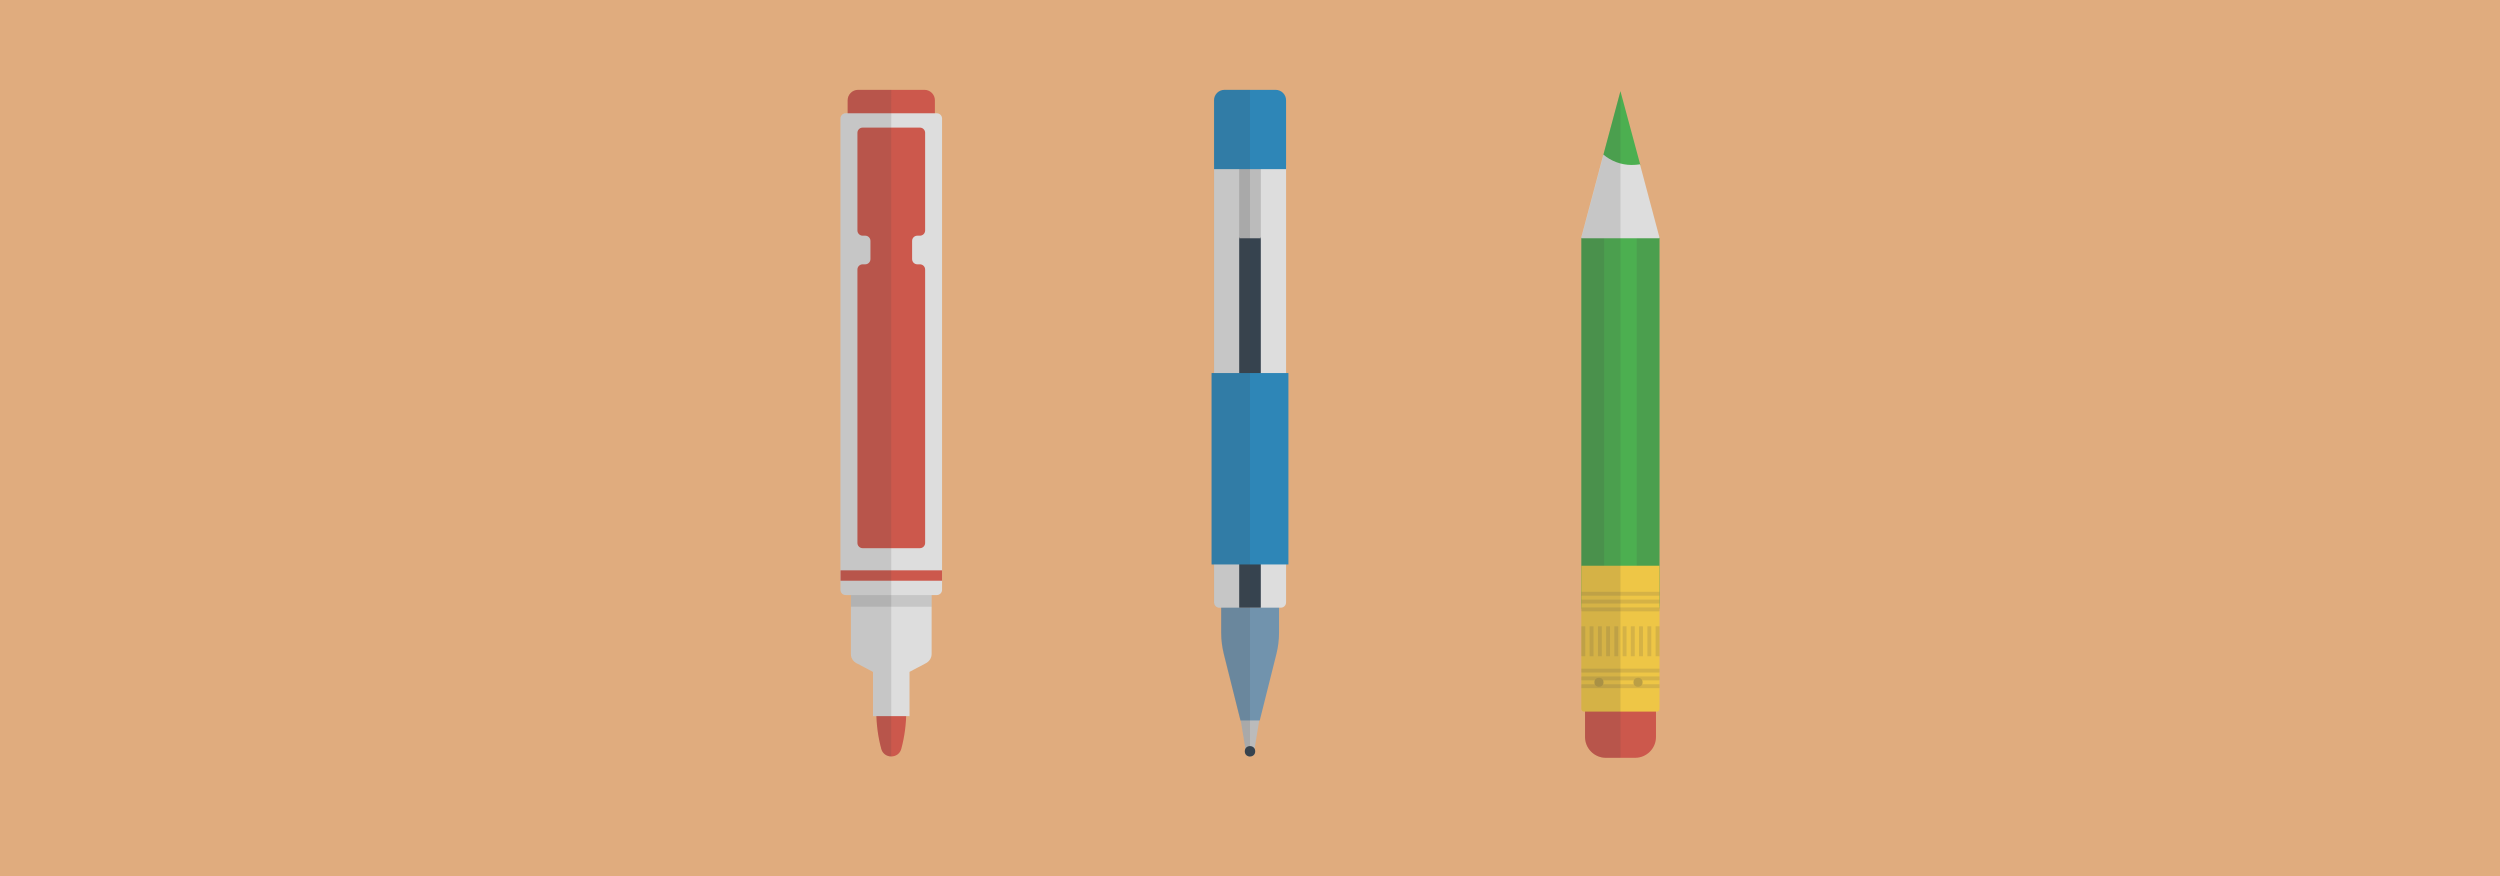 <svg xmlns="http://www.w3.org/2000/svg" viewBox="0 0 1920 673" xml:space="preserve"><style>.st1{fill:#bbb}.st3{fill:#ddd}.st4{fill:#36434f}.st5{fill:#2e86b7}.st6{opacity:.15;fill:#444;enable-background:new}.st7{fill:#4caf50}.st8{fill:#cc584c}.st10{fill:#bb9f45}</style><path fill="#e0ac7e" d="M0 0h1920v673H0z"/><path class="st1" d="M960 551.5h-7.4l4.6 27.8c.4 2 5.2 2 5.6 0l4.6-27.8H960z"/><path d="M960 464.8h-22.1v21.3c0 5.4.7 10.8 2 16.1l12.8 51.1h14.8l12.8-51.1c1.3-5.3 2-10.7 2-16.1v-21.3H960z" fill="#7193ad"/><path class="st3" d="M983.7 466.7h-47.3c-2.2 0-4-1.8-4-4V127h55.3v335.7c0 2.2-1.8 4-4 4z"/><path class="st4" d="M951.7 182h16.6v284.7h-16.6V182z"/><path class="st5" d="M930.5 286.5h59v147h-59v-147z"/><path class="st1" d="M951.7 81.6h16.6V183h-16.6V81.6z"/><path class="st5" d="M987.7 129.9h-55.3V77c0-4.4 3.6-8 8-8h39.3c4.4 0 8 3.6 8 8v52.9z"/><circle class="st4" cx="960" cy="577" r="4"/><path class="st6" d="M940.3 69c-4.4 0-8 3.6-8 8v209.5h-1.8v147h1.8v29.2c0 2.2 1.8 4 4 4h1.5v19.5c0 5.4.7 10.8 2 16.1l12.8 51.1h.3l3.6 21.8c-.3.6-.5 1.2-.5 1.9 0 2.2 1.8 4 4 4V69h-19.7z"/><path class="st7" d="M1264.5 475h-40c-5.5 0-10-4.5-10-10V182.5h60V465c0 5.5-4.5 10-10 10z"/><path class="st6" d="M1232 182.5V475h-7.5c-5.5 0-10-4.5-10-10V182.5h17.5zm25 0V475h7.5c5.5 0 10-4.5 10-10V182.5H1257z"/><path class="st7" d="M1253.3 127.5c2.3 0 4.3-.3 6.5-.7L1244.5 70l-13.3 49.5c6 5 13.8 8 22.1 8z"/><path class="st8" d="M1255.8 582h-22.5c-8.8 0-16-7.2-16-16v-22.5h54.5V566c0 8.8-7.2 16-16 16z"/><path d="M1274.5 434.5h-60v110c0 1.1.9 2 2 2h56c1.1 0 2-.9 2-2v-110z" fill="#eec646"/><path class="st6" d="M1214.5 454.5h60v3h-60v-3zm0 6h60v3h-60v-3zm0 6h60v3h-60v-3zm0 47h60v3h-60v-3zm0 6h60v3h-60v-3zm0 6h60v3h-60v-3zm0-44.5h3v23h-3v-23zm6.3 0h3v23h-3v-23zm6.4 0h3v23h-3v-23zm6.3 0h3v23h-3v-23zm6.3 0h3v23h-3v-23zm6.4 0h3v23h-3v-23zm6.3 0h3v23h-3v-23zm6.3 0h3v23h-3v-23zm6.4 0h3v23h-3v-23zm6.3 0h3v23h-3v-23z"/><path class="st3" d="M1274.4 183c0-.2.1-.3.1-.5l-15-56.3c-2 .3-4 .5-6.3.5-8.2 0-16-3-21.8-8l-17 63.8c0 .2 0 .3.1.5h59.9z"/><circle class="st10" cx="1228" cy="524" r="3.5"/><circle class="st10" cx="1258" cy="524" r="3.5"/><path class="st6" d="m1231.3 119.5-16.8 63v362c0 1.1.9 2 2 2h.8V566c0 8.8 7.2 16 16 16h11.2V70l-13.2 49.5z"/><path class="st8" d="M673.7 533.6c-.5 4.1-.7 8.3-.7 12.5 0 10 1.3 19.8 3.8 29 2.1 7.8 13.3 7.8 15.4 0 2.5-9.3 3.8-19 3.8-29 0-4.2-.2-8.4-.7-12.5h-21.6zM718 90h-67V77c0-4.4 3.6-8 8-8h51c4.4 0 8 3.6 8 8v13z"/><path class="st3" d="M684.5 452h-31v50.2c0 3 1.6 5.7 4.3 7.1l12.7 6.7v34h28v-34l12.7-6.7c2.6-1.4 4.3-4.1 4.3-7.1V452h-31z"/><path class="st6" d="M715.5 466v-14h-62v14h62z"/><path class="st3" d="M719.5 457h-70c-2.2 0-4-1.8-4-4V91c0-2.2 1.8-4 4-4h70c2.2 0 4 1.8 4 4v362c0 2.2-1.8 4-4 4z"/><path class="st8" d="M645.5 438h78v8h-78v-8zm65-261v-75c0-2.2-1.8-4-4-4h-44c-2.2 0-4 1.8-4 4v75c0 2.2 1.8 4 4 4h2c2.2 0 4 1.8 4 4v14c0 2.2-1.8 4-4 4h-2c-2.2 0-4 1.8-4 4v210c0 2.2 1.8 4 4 4h44c2.2 0 4-1.8 4-4V207c0-2.2-1.8-4-4-4h-2c-2.2 0-4-1.8-4-4v-14c0-2.2 1.8-4 4-4h2c2.2 0 4-1.8 4-4z"/><path class="st6" d="M659 69c-4.4 0-8 3.6-8 8v10h-1.5c-2.2 0-4 1.8-4 4v362c0 2.2 1.8 4 4 4h4v45.2c0 3 1.6 5.7 4.3 7.1l12.7 6.7v34h2.6c.3 8.7 1.6 17.1 3.7 25.1 1 3.9 4.4 5.9 7.7 5.9V69H659z"/></svg>